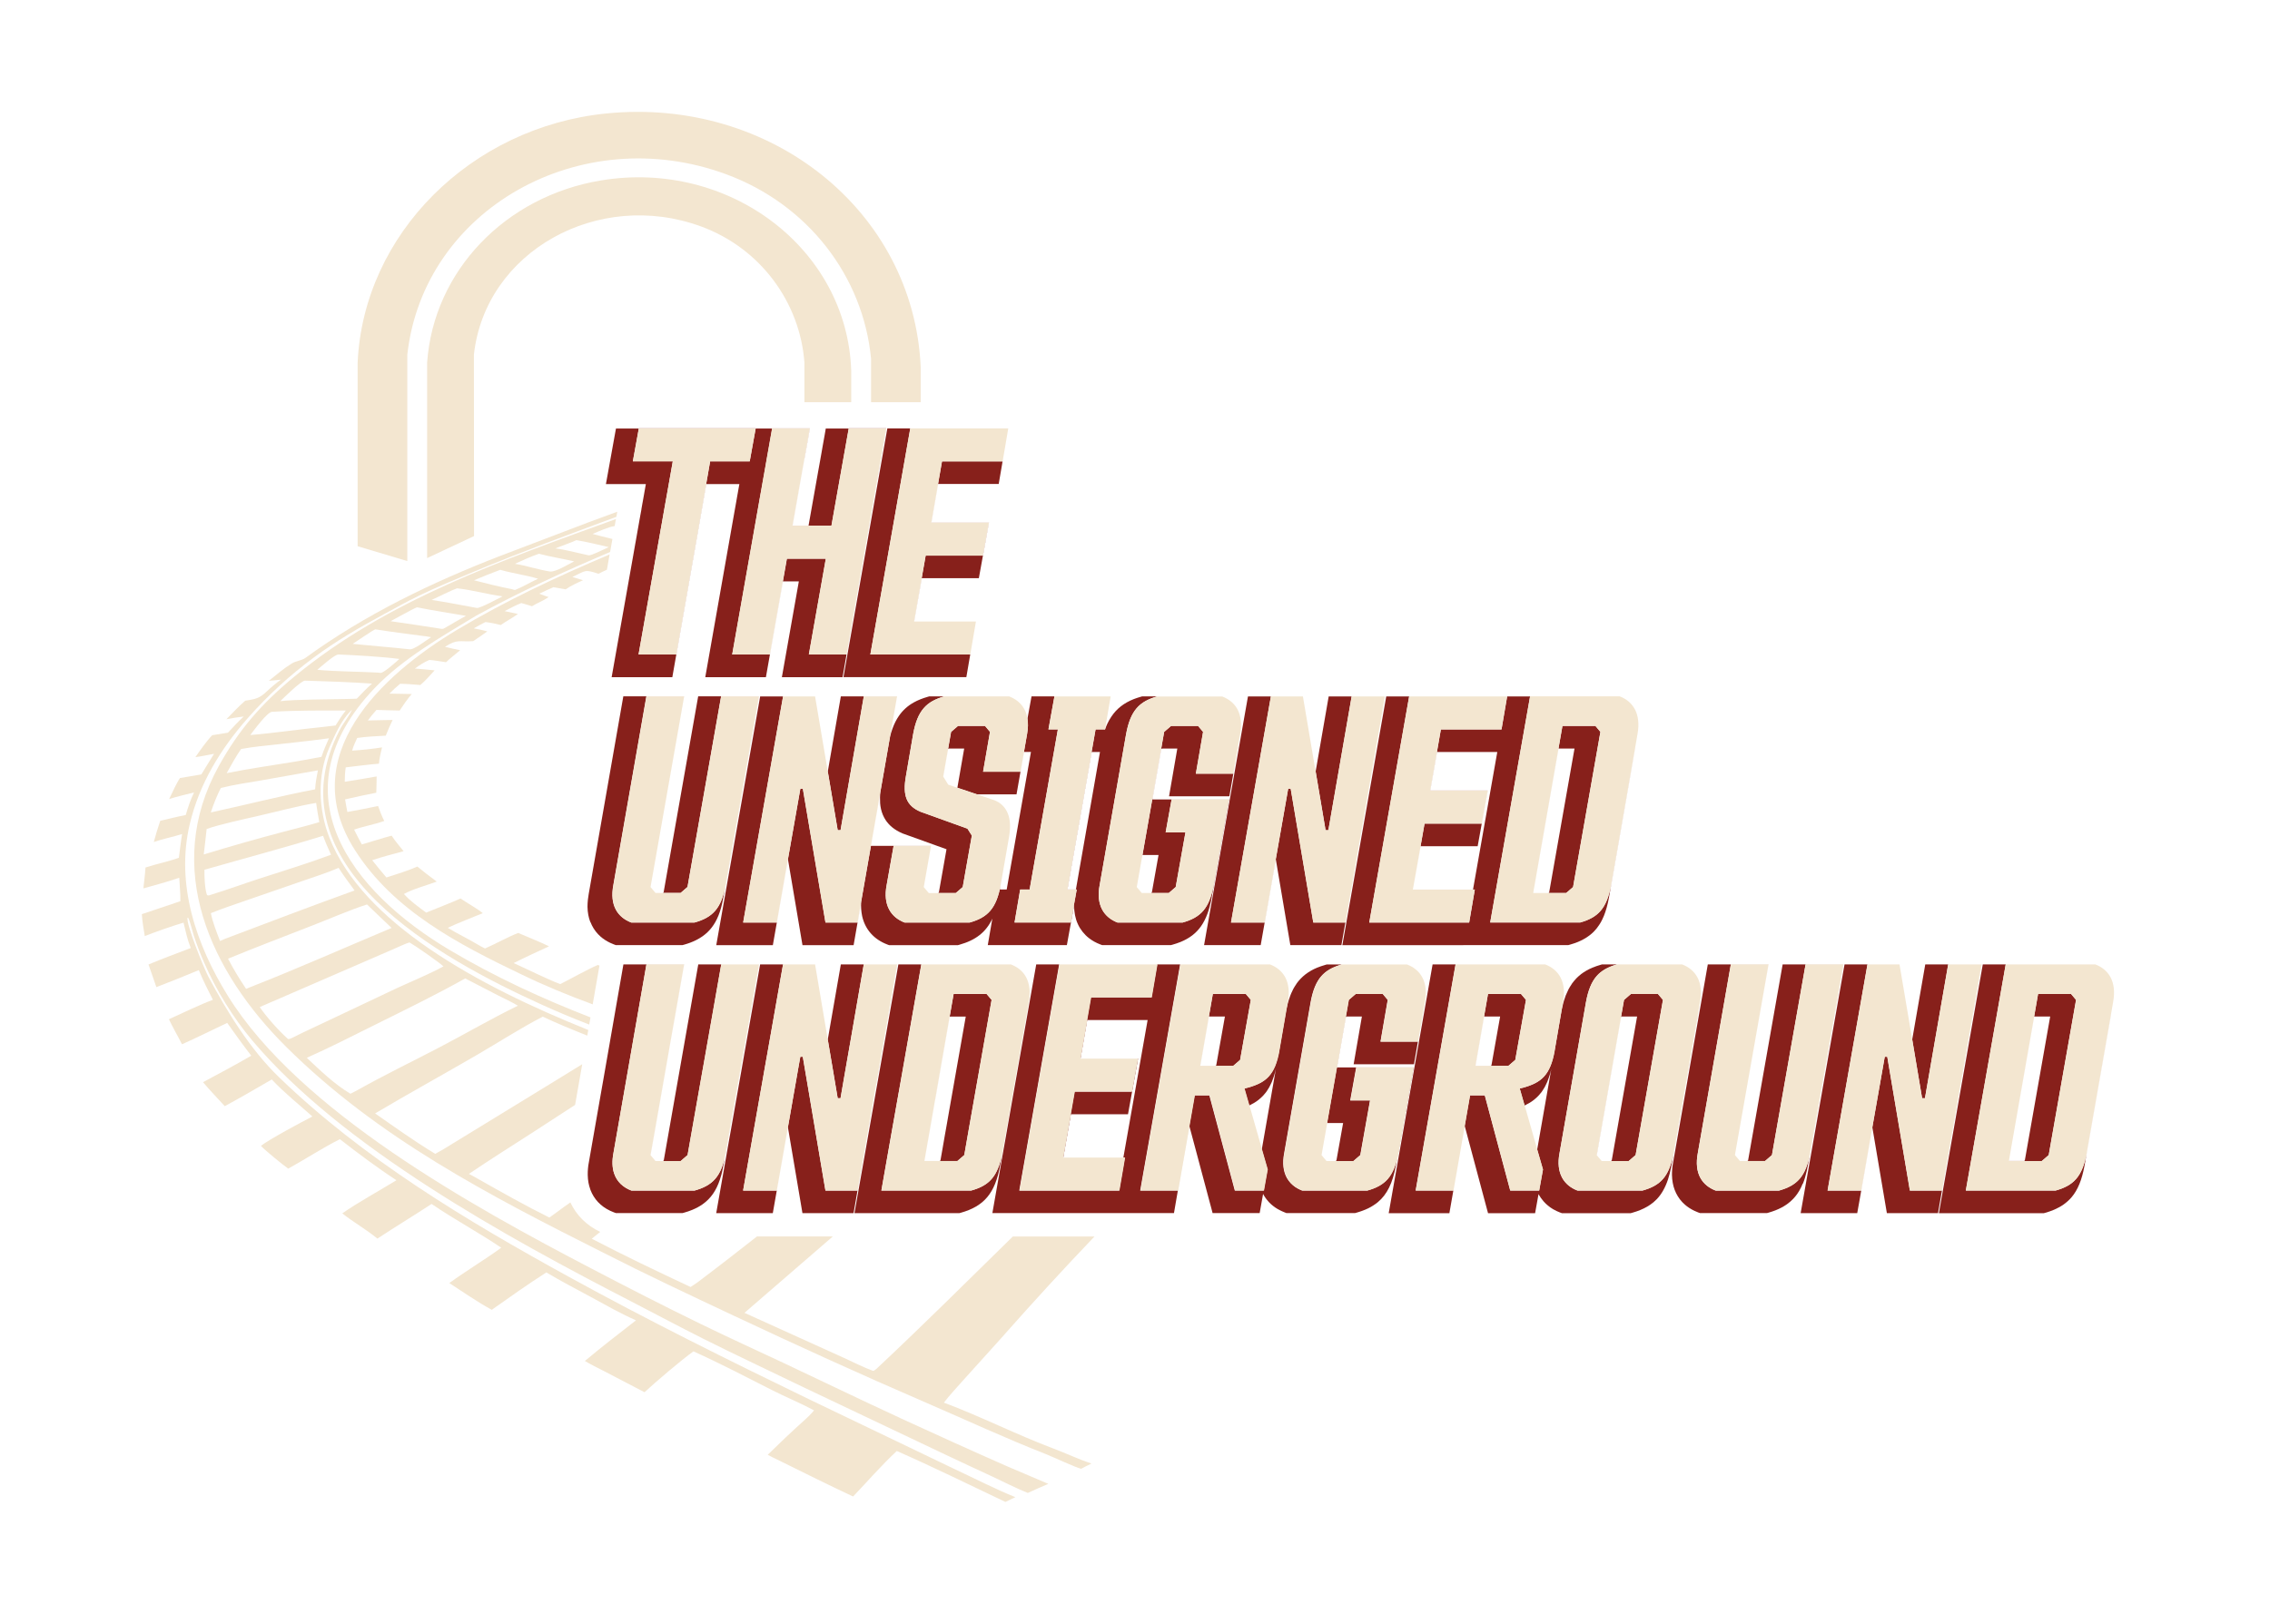 <?xml version="1.0" encoding="UTF-8"?>
<svg id="Layer_1" xmlns="http://www.w3.org/2000/svg" version="1.1" viewBox="0 0 503.14 360">
  <!-- Generator: Adobe Illustrator 29.7.1, SVG Export Plug-In . SVG Version: 2.1.1 Build 8)  -->
  <defs>
    <style>
      .st0 {
        fill: #f3e6d0;
      }

      .st1 {
        fill: #87201b;
      }
    </style>
  </defs>
  <g>
    <path class="st1" d="M142.43,111.38l-.19,1.08-.08.46v.08s-.23,1.23-.23,1.23l-.29,1.64-.31,1.74-.22,1.26-.2,1.13-.1.54-.49,2.79-4.75,26.8h13.45l5.9-33.61.32-1.83.1-.55.17-.98.17-.97.28-1.58.32-1.83.23-1.32.03-.14h7.34l-.15.83-.25,1.41-.04.21-.2,1.15-.1.58-.4,2.24-6.42,36.4h13.44l3.76-21.24h0s3.54,0,3.54,0h0s-3.76,21.24-3.76,21.24h13.45l6.32-36.11,3.33-19.03h-13.37l-.1.59-.14.81-.12.67-.2,1.11-.16.9-.24,1.38-.2,1.12-.05.29-.19,1.06-.08.45-.27,1.5-2.08,11.71h-3.54s1.56-8.78,1.56-8.78l.44-2.5.08-.45.35-1.97.23-1.28.04-.21.17-.98.21-1.16.15-.85.17-.93.12-.69.12-.7.12-.67.07-.42h-42.96l-.07.37-.17.93-1.99,11.02h8.85l-.72,4.08ZM171.12,95.01v-.03h8.36l-.07.42-.12.67-.12.7-.12.69-.17.93-.15.85-.21,1.16-.17.98-.02.14-.24,1.35-.35,1.98-.08.45-.44,2.49-1.56,8.77h8.63l2.58-14.53.4-2.23.08-.45.26-1.45.24-1.35.15-.84.13-.74h8.29l-3.33,19-5.45,31.13h-8.35l3.76-21.24h-8.63l-3.76,21.24h-8.36l6.13-34.72.21-1.18.1-.55.22-1.26.15-.84.21-1.18.29-1.63.39-2.24.11-.62.26-1.46.78-4.42ZM140.27,102.29l1.19-6.59.13-.73h25.9l-1.17,6.49-.15.82h-8.77l-.61,3.5-.22,1.24-.07.42-.23,1.32-.32,1.82-.28,1.58-.17.97-.17.98-.1.55-.32,1.82-5.02,28.6h-8.35l4.5-25.39.25-1.42.09-.52.22-1.22.36-2.05.3-1.7.09-.52.24-1.33.1-.56.19-1.06,1.25-7.05h-8.84Z"/>
    <polygon class="st1" points="205.17 123.18 202.59 137.8 216.3 137.8 216.3 137.8 216.3 137.8 202.6 137.8 202.6 137.8 204.3 128.19 216.96 128.19 219.19 115.86 219.19 115.86 206.43 115.86 206.43 115.86 207.92 107.3 221.36 107.3 222.22 102.29 208.79 102.29 206.42 115.87 219.17 115.87 217.84 123.18 205.17 123.18"/>
    <polygon class="st1" points="186.95 150.12 214.19 150.12 215.05 145.11 192.91 145.11 196.85 122.83 201.76 94.98 204.08 94.98 223.48 94.98 223.48 94.98 223.48 94.98 204.08 94.98 196.68 94.98 193.07 115.42 186.95 150.12"/>
    <path class="st1" d="M130.87,204.41c.19.5.43.98.71,1.43.14.22.29.44.45.65.32.42.69.81,1.09,1.16.61.53,1.31.99,2.11,1.37.26.13.54.24.82.35l.43.16h14.8l.33-.09c.97-.27,1.84-.6,2.63-.99.53-.26,1.01-.55,1.47-.87,1.58-1.11,2.73-2.61,3.53-4.59.23-.57.43-1.17.61-1.82s.32-1.34.45-2.07l7.9-44.72h-13.45l-7.66,43.46-.15.13h-1.66,0s5.57,0,5.57,0l1.53-1.32,7.45-42.26h8.36l-7.38,41.78c-.9,5.29-2.92,7.24-6.89,8.36h-14c-2.92-1.11-4.87-3.69-3.97-8.36l7.31-41.78h8.35l-7.45,42.26h0s0,0,0,0l7.45-42.27h-13.45l-7.67,43.81c-.08.43-.14.84-.18,1.25-.06.55-.09,1.09-.09,1.6,0,0,0,.01,0,.02.01.61.07,1.19.17,1.74s.25,1.09.44,1.59Z"/>
    <path class="st1" d="M219.44,162.26l-1.11-1.32h-5.99l-1.53,1.32-1.74,9.89h0s0,.01,0,.01l1.07-6.08.15-.13h3.42l-1.51,8.69,4.36,1.47h8.75l1.65-9.4h1.55l-5.38,30.5h-1.5l1.55-8.9s0-.07.02-.11c0,0,0,0,0,0l-1.39,7.97c-.97,5.29-2.92,7.24-6.89,8.36h-14.41c-2.92-1.11-4.87-3.76-3.97-8.36l1.53-8.63h8.29l-1.6,9.12h0s0,0,0,0l1.6-9.13h-13.32l2.09-11.96s0,0,0,0c-.02.18-.04.37-.05.56-.02.22-.03.45-.03.68-.01.42,0,.85.03,1.27.02.21.04.43.07.64.06.43.16.85.29,1.27.13.42.3.83.51,1.23.09.17.19.35.3.52.76,1.19,1.95,2.24,3.77,3.02l.07.03,9.7,3.49-1.69,9.57-.15.13h-2.08,0s5.99,0,5.99,0l1.53-1.32,2.02-11.42-.97-1.53-10.44-3.76c-3.06-1.32-3.97-3.55-3.2-7.87l1.6-9.33c.97-5.29,2.99-7.24,6.89-8.36h11.9,0s-15.23,0-15.23,0l-.34.1c-.57.16-1.11.35-1.62.55s-.99.43-1.44.68c-1.35.75-2.43,1.72-3.29,2.95-.57.82-1.05,1.76-1.44,2.83-.2.54-.37,1.11-.53,1.71h0s1.54-8.82,1.54-8.82h-12.47l-2.89,16.65,2.2,13.02h.63l5.15-29.66h7.38l-8.77,50.13h-7.1l-5.01-29.66h-.56l-5.22,29.66h-7.45l8.84-50.13h6.24,0s0,0,0,0h-11.32l-9.73,55.15h12.54l3.35-19.04,3.22,19.04h11.33l1.68-9.61c-.04.56-.04,1.1,0,1.62s.11,1.03.21,1.52c.64,2.93,2.56,5.16,5.56,6.31l.43.16h15.22l.33-.09c.45-.13.88-.27,1.3-.42,1.65-.6,2.97-1.41,4.04-2.48.53-.54,1-1.14,1.41-1.82.2-.34.4-.7.57-1.08l-1.01,5.88h17.53l1.6-8.83h0c0,1.53.27,2.93.83,4.15.14.31.29.6.47.89.35.57.76,1.09,1.24,1.57.24.24.49.46.76.67.72.56,1.55,1.03,2.5,1.39l.43.16h15.22l.33-.09c.64-.18,1.24-.38,1.81-.61,3.93-1.6,5.91-4.47,6.88-9.72l3.86-21.88h-16.98s.29-1.67.29-1.67l1.67-9.48.07-.06.08-.07h3.42l-1.83,10.58h13.37l1.89-10.83s.01-.1.02-.15v.08s-1.04,5.88-1.04,5.88h-8.29l1.6-9.26-1.11-1.32h-5.99l-1.53,1.32-6.06,34.4h0s1.25-7.1,1.25-7.1h3.56l-1.48,8.29-.15.13h-2.08,0s5.99,0,5.99,0l1.53-1.32,2.16-12.12h-4.39l1.32-7.31h12.67l-3.34,18.94c-.97,5.29-2.92,7.24-6.89,8.36h-14.41c-2.92-1.11-4.87-3.76-3.97-8.36l5.85-33.42c.97-5.29,2.99-7.24,6.89-8.36h11.9,0s-15.23,0-15.23,0l-.34.1c-.52.15-1.01.31-1.48.49-2.19.86-3.81,2.11-5,3.9-.33.49-.63,1-.9,1.58-.2.44-.39.91-.56,1.41l.03-.17h-2.08l-6.27,35.51h2.09l-1.32,7.31h-12.46l1.25-7.31h2.09l6.27-35.51h-2.09l1.32-7.31h12.46s-17.53,0-17.53,0l-.59,3.25-.31,1.69s0,0,0,0c.16.99.14,2.12-.09,3.41l-1.46,8.36h-8.29l1.53-8.84ZM238.48,197.22h-1.9l5.38-30.5h1.85l-5.34,30.5Z"/>
    <polygon class="st1" points="279.43 209.54 282.78 190.5 286 209.54 297.32 209.54 306.97 154.4 306.97 154.4 294.5 154.4 291.61 171.04 293.81 184.06 294.43 184.06 299.59 154.4 306.97 154.4 298.19 204.53 291.09 204.53 286.08 174.87 285.52 174.87 280.3 204.53 272.85 204.53 281.69 154.4 287.94 154.4 287.94 154.4 287.94 154.4 276.61 154.4 266.88 209.54 279.43 209.54"/>
    <path class="st1" d="M339.83,197.98h7.31l1.53-1.32,6.06-34.4-1.11-1.32h-7.31l-6.48,37.04ZM343.38,197.85l-.15.13h-3.4l2.31-13.22,3.29-18.81h3.56l-5.62,31.9Z"/>
    <path class="st1" d="M324.33,209.54h23.25l.33-.09c.64-.18,1.24-.38,1.81-.61.43-.18.83-.37,1.22-.58.51-.27.98-.58,1.42-.92.31-.24.6-.49.87-.76.45-.45.86-.96,1.22-1.52.25-.37.48-.76.68-1.19.13-.26.25-.54.37-.82.46-1.14.82-2.44,1.1-3.94l4.82-27.56,1.02-5.85c.01-.07.02-.13.03-.19l-.02.11-5.35,30.55c-.97,5.29-2.92,7.24-6.89,8.36h-19.91l8.84-50.13h17.33,0s-22.41,0-22.41,0l-.1.59-1.15,6.72h-13.44l-2.37,13.58h12.74l-1.32,7.31h-12.67l-2.58,14.62h13.72l-1.25,7.31h-22.14l8.84-50.13h21.72s-26.8,0-26.8,0l-9.73,55.15h26.81ZM326.5,197.22h-13.33l1.69-9.61h12.66l2.23-12.33h-12.76l1.49-8.56h13.39l-5.38,30.5Z"/>
    <path class="st1" d="M159.85,260.61c.18-.65.32-1.34.45-2.07l1.13-6.37,1.87-10.58.04-.21.25-1.4.21-1.19.36-2.04.56-3.15.24-1.34,3.26-18.44h-13.45l-1.41,8.01-1.37,7.77-.56,3.19-.32,1.82-.22,1.25-.23,1.31-2.6,14.77-.94,5.34-.15.13h-1.66,0s5.57,0,5.57,0l1.53-1.32,1.44-8.16,1.62-9.18.23-1.31.22-1.22.34-1.91.56-3.19.23-1.29.32-1.82.92-5.21,1.58-8.98h8.36l-3.26,18.44-.24,1.34-.56,3.15-.36,2.04-.21,1.19-.25,1.4-.04.22-1.87,10.58-.6,3.42c-.9,5.29-2.92,7.24-6.89,8.36h-14c-1.8-.69-3.22-1.93-3.85-3.86-.39-1.21-.47-2.7-.12-4.49l3.15-18.02.96-5.51.22-1.27.29-1.66.54-3.07.21-1.22,1.93-11.03h8.35l-1.83,10.4-.78,4.42-.56,3.17-.31,1.78-.22,1.26-.24,1.37-3.2,18.16-.3,1.71h0s0,0,0,0l.3-1.73,3.2-18.15.24-1.37.22-1.26.31-1.78.56-3.17.78-4.43,1.83-10.4h-13.45l-.33,1.9-.57,3.27-.74,4.23-.21,1.22-.52,2.99-.28,1.6-.22,1.26-.21,1.23-.17.96-1.25,7.17-.27,1.52-.43,2.45-2.45,14.01c-.1.5-.17.99-.21,1.47-.04.48-.06.95-.05,1.4.01.61.07,1.19.17,1.74.09.49.22.95.38,1.4.02.06.04.13.06.19.19.5.43.98.71,1.43.14.22.29.44.45.65.32.42.69.81,1.09,1.16.2.18.42.35.64.51.45.32.94.61,1.47.86.26.13.54.24.82.35l.17.06.27.1h14.8l.33-.09c.65-.18,1.25-.39,1.81-.62.85-.35,1.61-.76,2.28-1.23.9-.64,1.67-1.4,2.3-2.3.16-.23.31-.46.45-.71.29-.49.54-1.01.77-1.58.23-.57.43-1.17.61-1.82Z"/>
    <polygon class="st1" points="192.51 249.97 192.73 248.74 192.96 247.42 193.34 245.23 193.95 241.74 194.2 240.35 198.84 213.81 186.37 213.81 183.6 229.74 183.47 230.46 184.73 237.88 184.76 238.07 184.98 239.38 185.62 243.17 185.67 243.48 186.3 243.48 186.32 243.36 186.92 239.9 187.14 238.62 187.76 235.06 188.54 230.61 191.45 213.81 198.83 213.81 194.19 240.35 193.95 241.74 193.34 245.22 192.95 247.42 192.72 248.73 192.51 249.97 191.55 255.41 190.06 263.95 182.96 263.95 182.69 262.37 180 246.44 179.75 244.97 179.52 243.59 179.12 241.24 178.5 237.6 177.94 234.29 177.39 234.29 176.88 237.14 176.31 240.4 175.93 242.54 175.72 243.74 175.48 245.13 172.17 263.95 164.71 263.95 167.59 247.63 168.66 241.56 168.87 240.39 169.24 238.28 169.8 235.1 170.05 233.72 173.56 213.81 179.8 213.81 179.8 213.81 179.8 213.81 168.48 213.81 165.21 232.33 164.97 233.67 164.42 236.83 164.06 238.87 163.85 240.05 162.07 250.14 161.75 251.92 161.22 254.93 158.75 268.96 171.29 268.96 174.64 249.92 177.45 266.52 177.86 268.96 177.86 268.96 189.19 268.96 191.56 255.41 192.51 249.97"/>
    <path class="st1" d="M207.46,242.72l-.4,2.32-.63,3.61-.4,2.3-.22,1.26-.78,4.44-.13.76h7.31l1.53-1.32.05-.3.24-1.38.23-1.32.41-2.35.65-3.7,1.6-9.06,2.87-16.29-1.11-1.32h-7.31l-3.91,22.36ZM211.55,239.63l-1.1,6.24-.64,3.66-.41,2.3-.22,1.27-.25,1.45-.48,2.73-.15.13h-3.4l.13-.76.78-4.44.22-1.26.4-2.3.63-3.61.41-2.32,3.03-17.34h3.56l-2.51,14.25Z"/>
    <path class="st1" d="M221.76,257.89l.24-1.38.25-1.42.42-2.41.66-3.77.25-1.43.87-4.95.6-3.43,2.45-13.98s0,0,0,0c.01-.06.02-.13.03-.19h0s0,0,0,0v.05s-2.48,14.12-2.48,14.12l-.6,3.44-.87,4.95-.25,1.43-.66,3.77-.42,2.41-.09.49c-.06.32-.12.62-.19.92-.11.48-.23.92-.36,1.35-1.1,3.62-3.01,5.16-6.35,6.09h-19.91l2.44-13.86.23-1.28.4-2.25.62-3.51.25-1.39,4.91-27.84h17.33,0s0,0,0,0h-22.41l-4.69,26.59-.25,1.4-.61,3.48-.39,2.2-.23,1.31-.22,1.23-.91,5.18-2.43,13.75h0s1.19,0,1.19,0h22.05l.33-.09c1.29-.36,2.4-.81,3.37-1.38.48-.28.93-.6,1.35-.94.41-.35.79-.72,1.14-1.14,1.39-1.65,2.27-3.88,2.83-6.88l.11-.64Z"/>
    <path class="st1" d="M311.57,246.53l1.74-9.88h-16.98l1.96-11.15.15-.13h3.42l-1.83,10.58h13.37l1.89-10.83s.01-.1.02-.14c0,0,0,0,0,0l-1.04,5.96h-8.29l1.6-9.26-1.11-1.32h-5.99l-1.53,1.32-6.06,34.4h0s1.25-7.1,1.25-7.1h3.56l-1.48,8.29-.08.07-.08.07h-2.08,0s5.99,0,5.99,0l1.53-1.32,2.16-12.12h-4.39l1.32-7.31h12.67l-3.34,18.94c-.97,5.29-2.92,7.24-6.89,8.36h-14.41c-.54-.2-1.04-.46-1.5-.77-.77-.52-1.41-1.19-1.88-2.02-.77-1.39-1.06-3.22-.6-5.56l5.85-33.42c.97-5.29,2.99-7.24,6.89-8.36h11.9,0s0,0,0,0h-15.23l-.34.1c-.32.09-.62.19-.92.29-.15.05-.29.11-.43.16-.14.05-.29.11-.43.16-.48.2-.94.42-1.37.67-.01,0-.03.02-.04.03-.41.24-.8.49-1.16.77-.02.02-.04.04-.06.05-.35.28-.68.57-.99.89-.03.04-.06.08-.1.11-.29.31-.56.63-.81.98-.04.06-.08.13-.12.2-.23.34-.45.68-.65,1.06-.05.09-.08.19-.13.28-.18.37-.36.74-.51,1.15-.04.11-.07.24-.12.36-.14.41-.29.82-.41,1.26-.04.14-.07.3-.1.44-.11.43-.22.86-.3,1.33,0,0,0,0,0,0l-1.54,8.92c-.98,5.29-2.92,6.96-6.89,8.08l-.84.21,1.08,3.77s0,0,0,0c.38-.18.73-.37,1.07-.57.04-.02.08-.05.12-.07.31-.19.6-.39.88-.61.06-.05.12-.1.18-.15.25-.21.49-.42.71-.65.07-.08.14-.15.22-.23.2-.22.4-.45.58-.69.08-.11.16-.23.23-.34.16-.23.31-.47.45-.72.09-.16.17-.33.25-.5.12-.23.23-.46.34-.71.1-.24.19-.5.28-.76.07-.21.15-.4.22-.62.15-.49.29-1,.41-1.55,0,0,0,0,0,0,0,0,0,0,0,0l-.69,3.94-2.45,14h0s0,0,0,0l1.27,4.41-.17.93-.28,1.55-.39,2.19h-6.41l-1.03-3.87-.47-1.76-2.4-8.97-.15-.56-1.59-5.94h-3.27l-.89,5.08-1.72,9.81-.7,3.99-.39,2.22h-8.36l.25-1.4.47-2.67.7-3.94,1.63-9.22,5.8-32.9h17.33,0s-22.41,0-22.41,0l-.07.39-1.19,6.92h-13.44l-2.37,13.58h12.74l-1.32,7.31h-12.67l-1.5,8.53-.24,1.39-.68,3.86-.15.84h13.72l-.38,2.2-.46,2.66-.25,1.44-.17,1.01h-22.14l.84-4.77.24-1.35.26-1.46.43-2.46.67-3.8.24-1.37,6.16-34.93h21.72s-26.8,0-26.8,0l-4.47,25.33-.55,3.1-.93,5.29-.25,1.43-.66,3.77-.43,2.41-.25,1.42-.24,1.38-1.94,11.01h0s9.76,0,9.76,0h30.49l.28-1.63.24-1.4.27-1.54.47-2.66.7-3.99,1.43-8.17,1.61,6.02.37,1.39.43,1.62,1.19,4.45.8,3.01.46,1.71.31,1.18h10.43l.04-.2.49-2.73.23-1.31c.31.59.69,1.13,1.13,1.62.07.08.14.17.22.25.54.56,1.16,1.05,1.87,1.47.15.09.31.17.47.25.34.17.68.34,1.05.48l.25.1.18.07h15.22l.33-.09c.22-.06.43-.13.65-.2.21-.07.41-.14.61-.21.48-.17.93-.36,1.36-.57.42-.21.81-.43,1.18-.68.32-.21.63-.43.92-.67,2.07-1.73,3.28-4.26,3.97-8.01l2.12-12ZM249,256.64h-13.33l.15-.84.68-3.86.24-1.39.37-2.08.25-1.44h12.66l.34-1.89,1.89-10.44h-12.76l1.49-8.56h13.39l-4.19,23.76-.87,4.93-.32,1.81Z"/>
    <path class="st1" d="M266.03,236.31h7.31l1.53-1.32,2.37-13.3-1.11-1.32h-7.31l-2.79,15.95ZM269.58,236.17l-.15.13h-3.4l1.91-10.93h3.56l-1.92,10.8Z"/>
    <path class="st1" d="M376.32,224.93l-.02.11-5.35,30.55c-.97,5.29-2.92,7.24-6.89,8.36h-14.41c-2.92-1.11-4.87-3.76-3.97-8.36l5.85-33.42c.97-5.29,2.99-7.24,6.89-8.36h11.9,0s-15.23,0-15.23,0l-.34.1c-.32.09-.62.19-.92.29-.13.05-.26.1-.38.15-.16.06-.32.12-.48.18-.48.2-.94.42-1.37.67-.01,0-.03.02-.04.03-.41.24-.8.49-1.16.77-.02.02-.04.04-.06.06-.35.27-.68.57-.99.89-.03.04-.06.08-.1.12-.29.31-.56.63-.81.98-.05.07-.09.16-.14.23-.22.33-.44.66-.63,1.03-.05.09-.09.2-.14.3-.18.36-.35.73-.51,1.13-.04.12-.08.25-.12.37-.14.4-.28.8-.4,1.24-.04.14-.06.3-.1.44-.11.43-.22.86-.3,1.33,0,0,0,0,0,0l-1.54,8.92c-.97,5.29-2.92,6.96-6.89,8.08l-.84.21,1.08,3.77h0c.38-.18.73-.37,1.07-.57.04-.02.08-.05.12-.07.31-.19.6-.39.88-.61.06-.05.12-.1.18-.15.25-.21.49-.42.71-.65.07-.08.15-.15.22-.23.2-.22.4-.45.58-.69.08-.11.16-.23.23-.34.16-.23.31-.47.45-.72.09-.16.17-.33.25-.49.12-.23.23-.46.34-.71.1-.24.19-.5.28-.75.07-.21.15-.4.22-.62.15-.49.29-.99.41-1.54,0,0,0-.01,0-.02,0,0,0,0,0,0l-3.14,17.94,1.27,4.41-.84,4.66h-6.41l-5.64-21.1h-3.27l-3.69,21.1h-8.36l8.84-50.13h17.33,0s-22.41,0-22.41,0h0l-8.27,46.88-1.46,8.27h0s13.45,0,13.45,0l3.39-19.38,5.18,19.38h10.43l.76-4.23c.07.13.15.26.23.39.09.15.19.3.29.45.17.25.36.49.56.72.6.69,1.31,1.29,2.14,1.78.24.14.48.27.74.39s.52.23.79.34l.22.08.22.08h15.22l.33-.09c1.29-.36,2.4-.81,3.37-1.38.48-.28.93-.6,1.35-.94.26-.22.5-.44.74-.69.55-.57,1.02-1.22,1.43-1.95.82-1.44,1.4-3.2,1.8-5.37l5.85-33.4c.01-.07.02-.13.03-.19Z"/>
    <polygon class="st1" points="357.09 257.4 355.01 257.4 355.01 257.4 361 257.4 362.53 256.08 368.59 221.68 367.48 220.36 361.49 220.36 359.96 221.68 353.9 256.08 353.91 256.09 359.29 225.5 359.44 225.37 362.86 225.37 357.24 257.27 357.09 257.4"/>
    <path class="st1" d="M327.02,236.31h7.31l1.53-1.32,2.37-13.3-1.11-1.32h-7.31l-2.79,15.95ZM332.5,225.37l-1.63,9.17-.29,1.63-.15.13h-3.4l1.91-10.93h3.56Z"/>
    <path class="st1" d="M399.61,262.43c.34-.85.62-1.79.85-2.82.07-.35.14-.7.21-1.07l7.9-44.72h-13.45l-7.66,43.46-.15.13h-1.66,0s5.57,0,5.57,0l1.53-1.32,7.45-42.26h8.36l-7.38,41.78c-.9,5.29-2.92,7.24-6.89,8.36h-14c-2.92-1.11-4.87-3.69-3.97-8.36l7.31-41.78h8.35l-7.45,42.26h0s7.45-42.27,7.45-42.27h-13.45l-7.67,43.81c-.2,1.01-.28,1.97-.27,2.87.01.61.07,1.19.17,1.74.1.56.25,1.09.44,1.59s.43.98.71,1.43c.14.22.29.44.45.65.32.42.69.81,1.09,1.16.61.53,1.31.99,2.11,1.37.26.13.54.24.82.35l.22.08.22.08h14.8l.33-.09c1.09-.31,2.06-.68,2.92-1.14,1.44-.76,2.58-1.75,3.48-3.02.32-.45.6-.94.86-1.47.13-.26.25-.54.36-.82Z"/>
    <polygon class="st1" points="426.73 213.81 423.84 230.46 426.03 243.48 426.66 243.48 431.81 213.81 439.19 213.81 430.42 263.95 423.32 263.95 418.31 234.29 417.75 234.29 412.53 263.95 405.08 263.95 413.92 213.81 420.16 213.81 420.16 213.81 408.84 213.81 408.84 213.81 400.57 260.69 399.11 268.96 399.11 268.96 411.65 268.96 412.16 266.11 415 249.92 415 249.92 418.22 268.96 429.55 268.96 439.2 213.81 426.73 213.81"/>
    <path class="st1" d="M467.87,225.04l-5.35,30.55c-.97,5.29-2.92,7.24-6.89,8.36h-19.91l8.84-50.13h17.33,0s-22.41,0-22.41,0l-9.73,55.15h0s23.25,0,23.25,0l.33-.09c.32-.09.63-.19.93-.29.74-.25,1.41-.54,2.03-.88.39-.21.76-.42,1.1-.67.33-.23.64-.49.93-.75.3-.27.59-.56.86-.88,1.39-1.65,2.27-3.88,2.83-6.88l5.85-33.4c.01-.06.02-.13.03-.19l-.02.11Z"/>
    <path class="st1" d="M445.25,257.4h7.31l1.53-1.32,6.06-34.4-1.11-1.32h-7.31l-6.48,37.04ZM448.8,257.27l-.15.13h-3.4l5.6-32.03h3.57l-5.62,31.9Z"/>
  </g>
  <g>
    <path class="st0" d="M90.28,124.39v-45.76c3.59-32.31,38.48-51.91,70.72-39.98,18.12,6.7,30.32,22.63,32.07,40.87v9.65s11,0,11,0v-7.88c-1.6-34.54-33.21-59.77-69.64-56.14-30.04,3-53.88,26.75-55.16,55.25v40.7s11.01,3.29,11.01,3.29Z"/>
    <path class="st0" d="M155.35,50.19c13.28,4.86,21.98,16.93,22.95,30.21v8.77h10.37v-6.99c-.9-27.08-27.1-46.88-55.46-42.18-21.24,3.52-37.11,20.11-38.54,40.4v43.33s10.4-4.88,10.4-4.88l-.03-40.23c2.53-22.89,27.53-36.76,50.3-28.43Z"/>
    <path class="st0" d="M132.71,127.18c.58-.31,1.19-.59,1.81-.87l.6-3.39c-11.56,4.9-22.93,10.2-33.84,16.73-16.8,10.06-35.91,27.93-22.61,48.82,8.56,13.44,23,20.9,36.9,27.56,5.17,2.51,10.45,4.67,15.8,6.64l1.5-8.6c-.12-.04-.26-.09-.38-.13-2.4,1.04-5.87,3.01-8.32,4.24-3.3-1.27-7.02-3.19-10.32-4.66,2.46-1.25,5.33-2.55,7.84-3.72-1.97-.96-4.77-2.08-6.83-2.96-2.22.84-5.03,2.43-7.36,3.44-.59-.27-1.14-.59-1.7-.92-2.15-1.28-4.42-2.36-6.56-3.66,2.11-1.01,5.49-2.3,7.76-3.25-1.08-.92-3.56-2.31-4.92-3.25-2.39,1.08-5.15,2.09-7.62,3.13-1.69-1.26-3.54-2.55-4.93-4.13,2.03-1.13,4.99-1.89,7.27-2.75-1.54-1.13-2.82-2.12-4.3-3.33-1.91.87-4.84,1.77-6.85,2.42-1.1-1.25-2.11-2.53-3.15-3.83,2.09-.72,4.78-1.4,6.95-2-.98-1.26-1.73-2.04-2.64-3.44-2.1.54-4.48,1.34-6.61,1.95-.62-1.1-1.15-2.17-1.71-3.29,2.05-.72,4.49-1.14,6.68-1.92-.59-1.13-.94-2.14-1.37-3.32-2.29.48-4.5.93-6.81,1.33-.19-.89-.34-1.89-.5-2.79,2.32-.54,4.57-1.03,6.91-1.48.06-1.15.06-2.45.08-3.61-2.37.43-4.68.81-7.07,1.18.03-1.19.04-2.03.22-3.19,2.46-.28,4.91-.62,7.37-.82.05-1.09.42-2.51.67-3.61-2.42.38-4.19.56-6.62.72.27-1.03.68-1.84,1.12-2.81,2.04-.31,4.26-.39,6.33-.51.51-1.29.93-2.24,1.52-3.48-1.8,0-3.67.1-5.49.11.66-.89,1.17-1.51,1.91-2.34,1.71.07,3.43.1,5.14.14.76-1.16,1.78-2.64,2.68-3.66l-4.94-.09c.84-.85,1.44-1.41,2.36-2.18,1.32,0,3.13.17,4.48.27.95-.77,2.36-2.33,3.17-3.25-1.34-.17-2.98-.26-4.37-.4,1.1-.78,1.96-1.39,3.21-1.91,1.08.08,2.6.35,3.69.51.82-.82,2.18-1.84,3.13-2.66-1.14-.23-2.23-.48-3.36-.75,2.74-1.8,3.19-1.06,6.24-1.26,1.06-.71,2.12-1.41,3.14-2.17-.92-.26-2.05-.47-3-.67.9-.52,1.67-.94,2.59-1.4,1.32.17,2.09.34,3.39.66,1.22-.87,2.53-1.52,3.81-2.45l-2.96-.63c1.25-.65,2.38-1.27,3.7-1.79.79.2,1.59.46,2.37.71,1.22-.76,2.42-1.16,3.69-2.03-.73-.22-1.38-.48-2.08-.76,1.02-.49,2.09-.96,3.12-1.43l2.73.47c1.26-.85,2.48-1.4,3.85-2.02l-2.36-.72c3.12-1.46,2.65-1.73,5.83-.7Z"/>
    <path class="st0" d="M199.42,314.33c-8.61-3.96-17.13-8.11-25.71-12.14-6.16-2.89-12.37-5.72-18.48-8.7-8.13-3.95-16.18-8.09-24.18-12.27-26.23-13.7-64.67-34.87-80.53-60.41-7.02-11.3-11.62-24.71-8.47-38.06,2.12-9,6.84-16.71,12.91-23.59,4.42-5.01,9.24-9.42,14.61-13.4,4.86-3.6,10.15-6.7,15.47-9.56,2.57-1.38,5.12-2.83,7.75-4.1,4.05-1.97,8.21-3.67,12.35-5.4,10.38-4.34,20.94-8.19,31.48-12.12l.2-1.13c-2.1.77-4.19,1.53-6.25,2.3l-19.55,7.44c-15.27,5.91-30.11,13.04-43.37,22.7-.67.49-2.13.69-2.9,1.16-1.83,1.11-3.49,2.54-5.16,3.89.87-.06,1.81-.17,2.69-.26-1.04.72-2.23,1.73-3.15,2.61-1.7,1.62-2.61,1.71-4.78,2.06-1.37,1.18-2.9,2.8-4.16,4.1,1.35-.27,2.48-.43,3.84-.6-1.27,1.14-2.34,2.37-3.51,3.59-1.15.2-2.33.38-3.48.56-1.14,1.15-2.8,3.5-3.73,4.86,1.32-.17,2.82-.49,4.14-.74-.94,1.46-1.88,3.07-2.82,4.57l-4.73.8c-.72,1.02-1.84,3.48-2.41,4.67,1.45-.51,3.99-1.08,5.52-1.47-.85,1.76-1.28,3.15-1.84,5-1.81.34-3.82.87-5.65,1.28-.57,1.7-.97,2.99-1.43,4.71,1.96-.69,4.2-1.12,6.27-1.77-.28,1.61-.49,3.62-.71,5.26-2.33.85-5,1.37-7.4,2.16-.07,1.33-.33,3.26-.47,4.63,2.47-.67,5.56-1.54,7.95-2.36.08,1.73.28,3.47.25,5.2l-8.54,2.87c.09,1.6.39,3.28.65,4.86,2.44-.96,6.11-2.24,8.59-2.98.56,2.19.74,3.43,1.6,5.63-3.06,1.18-6.36,2.38-9.36,3.65.57,1.69,1.14,3.34,1.74,5.02,3.19-1.22,6.26-2.47,9.41-3.77.98,2.37,1.96,4.29,3.12,6.58-2.83,1.04-6.94,3.04-9.75,4.31.83,1.77,1.99,3.75,2.9,5.55,3.25-1.44,6.75-3.21,10.02-4.74,1.77,2.49,3.46,4.85,5.33,7.27-3.51,2.06-7.1,3.94-10.69,5.87,1.46,1.74,3.27,3.63,4.82,5.32,3.6-1.94,6.89-3.89,10.42-5.92,2.68,2.88,6.04,5.56,9,8.21-2.42,1.24-9.55,5.06-11.41,6.51.93,1,4.94,4.28,6.06,5.05,3.68-2.04,7.82-4.72,11.45-6.53,3.82,2.99,8.45,6.45,12.53,9.1-3.65,2.25-8.62,4.97-12,7.35,2.41,1.93,5.28,3.53,7.79,5.59,3.96-2.62,8.01-5.06,12-7.68,4.98,3.4,10.52,6.37,15.44,9.7-3.61,2.64-7.7,5.07-11.51,7.84,3.02,1.97,6.27,4.21,9.41,5.93,4.08-2.88,7.9-5.61,12.1-8.29,3.21,1.92,6.65,3.7,9.95,5.49,3.27,1.78,6.51,3.64,9.92,5.13-3.86,3-7.58,5.87-11.33,9.01,1.03.66,3.14,1.67,4.3,2.28l8.92,4.65c2.49-2.31,8.12-7.11,10.84-9.06,5.91,2.66,11.59,5.63,17.36,8.56,3.06,1.55,6.36,2.9,9.37,4.52-.67.84-1.44,1.57-2.24,2.28-2.74,2.45-5.4,5-8.03,7.57.82.47,1.75.88,2.6,1.3,5.43,2.69,10.85,5.38,16.33,7.95,3.3-3.46,6.13-6.76,9.68-10.09,7.82,3.43,16.31,7.6,24.07,11.29.74-.37,1.47-.71,2.22-1.05-4.25-1.7-9.56-4.4-13.86-6.41l-31.86-15.29c-17.92-8.68-35.73-17.52-53.21-27.13-22.72-12.48-45.57-26.17-64.3-44.29-6.41-6.2-11.5-14.5-15.68-22.34-.85-1.6-5.02-11.81-4.57-13.03.23.1.24.24.32.47.42,1.11.68,2.32,1.04,3.46.65,2.04,1.45,4.07,2.3,6.03,2.66,6.12,6.38,12.16,10.67,17.27,19.89,23.65,56.55,43.72,84.07,57.9,5.28,2.72,10.52,5.54,15.83,8.2,7.38,3.69,14.87,7.21,22.3,10.8l31.27,14.85c3.56,1.69,7.11,3.33,10.68,4.99,2.55,1.19,5.14,2.54,7.75,3.58,1.49-.7,3.03-1.35,4.55-2.01-2.96-1.3-5.97-2.51-8.94-3.81-8.02-3.52-16.03-7.17-23.99-10.82Z"/>
    <path class="st0" d="M222.54,295.96c6.53-7.37,13.25-14.71,20.05-21.82h-18.1c-10.03,9.84-20.04,19.79-30.22,29.33-.21.15-.61.51-.78.45-2.05-.75-4.51-1.99-6.48-2.89l-22-9.97,19.58-16.93h-16.81c-4.37,3.43-8.75,6.84-13.18,10.17-.46.31-1.08.76-1.54,1.03-7.51-3.52-14.54-6.87-21.9-10.7.63-.52,1.26-1.02,1.88-1.51-3.06-1.45-5.3-3.72-6.62-6.54-1,.7-1.97,1.39-2.84,2.05l-1.81,1.31c-5.34-2.65-10.53-5.59-15.72-8.52-.7-.4-1.4-.79-2.12-1.16,4.82-3.26,9.58-6.25,14.45-9.39l9.09-5.91,1.58-9.02c-2.15,1.31-4.29,2.65-6.39,3.93l-24.62,15.07c-.52.29-1.05.59-1.58.87-4.99-3.05-8.62-5.68-13.32-8.96,7.45-4.42,15.17-8.66,22.68-13.03,4.49-2.61,9.92-6.09,14.49-8.42,2.71,1.29,6.37,2.82,9.86,4.2l.22-1.25c-24.8-9.94-50-23.84-57.37-42.62-2.44-6.21-2.76-13.8-.03-19.98,1.18-2.67,2.59-5.96,4.66-8.03l.38-.39c-.62,1.4-1.95,2.99-2.71,4.46-15.69,30.15,22.46,50.83,44.7,60.92,3.49,1.59,7.01,3.05,10.58,4.44l.28-1.59c-10.66-4.14-21.08-8.93-31.13-14.89-22.17-13.15-38.68-34.97-16.8-58.02,6.3-6.64,14.83-11.44,22.59-16.15,9.51-5.21,19.57-9.84,29.69-14.12l.51-2.88c-1.52-.36-3.18-.81-4.39-1.12,1.33-.56,3.46-1.55,4.89-1.75l.28-1.56c-25.08,9.14-50.57,17.84-71.27,34.93-7.27,6-12.26,11.7-16.77,19.86-12.51,22.65-1.78,45.63,14.98,62.26,20.31,20.16,44.97,32.89,70.28,45.62,9.61,4.89,19.06,9.33,28.8,13.91,14.16,6.66,28.32,13.11,42.69,19.32,8.84,3.82,17.6,7.89,26.58,11.41,1.66.66,6.45,2.91,7.81,3.26.77-.4,1.51-.8,2.3-1.16-2.87-.96-5.52-2.23-8.33-3.29-8.17-3.07-16.25-7.18-24.38-10.22,1.24-1.62,2.87-3.37,4.24-4.91l9.1-10.09ZM127.74,119.75c2.4.4,4.81.99,7.18,1.55-.79.35-3.98,1.97-4.48,1.81-2.07-.43-5.45-1.34-7.38-1.52,1.04-.43,3.94-1.45,4.68-1.83ZM119.45,122.77c2.55.68,5.23,1.08,7.81,1.69-1.31.65-4.08,2.39-5.35,2.25-2.71-.43-5.27-1.32-7.78-1.71,1.75-.81,3.5-1.6,5.32-2.23ZM110.88,126.33c2.76.8,5.76,1.17,8.38,1.98-1.71.78-3.36,1.8-5.09,2.48-.09.04-.61-.14-.7-.17-2.6-.49-5.83-1.3-8.41-1.97,1.96-.82,3.83-1.59,5.82-2.32ZM101.3,130.43c3.35.37,6.7,1.32,10.08,1.79-1.1.55-4.86,2.6-5.67,2.57-3.45-.62-6.55-1.26-10.04-1.78,1.49-.68,4.24-2.08,5.63-2.58ZM92.42,134.64c3.57.73,7.26,1.26,10.86,1.9-1.7.9-3.29,1.92-4.98,2.84-.16.09-.52.03-.7,0-3.74-.61-7.29-1.11-11.02-1.66,1.02-.54,5.08-2.82,5.83-3.07ZM83.19,139.53c3.43.54,6.87.98,10.31,1.43.69.09,1.38.15,2.06.3-1.03.63-3.93,2.97-4.9,2.68-4.26-.47-8.31-.76-12.48-1.19.74-.46,4.54-3.12,5.01-3.22ZM74.99,145.1c3.82.16,9.72.49,13.52.99-.57.55-3.2,2.9-4.08,3.1-.06.01-.51-.06-.61-.07-4.18-.23-9.45-.24-13.49-.62.75-.64,3.88-3.44,4.66-3.39ZM67.6,150.9c4.74.14,10.13.32,14.86.66-1.28,1.13-2.2,2.1-3.38,3.34-.78.02-1.65.07-2.42.07-3.69.1-11.15.07-14.54.48.82-.79,4.63-4.56,5.48-4.55ZM60.35,157.81c5.38-.34,10.9-.28,16.3-.28-.92,1.15-1.5,2.06-2.27,3.31-.94.1-1.85.21-2.79.33-5.32.52-10.84,1.36-16.12,1.79.73-.93,3.79-5.18,4.88-5.16ZM53.44,166.06c1.51-.26,2.77-.47,4.3-.63,4.89-.57,10.35-1.07,15.17-1.75-.61,1.4-1.18,2.66-1.65,4.11-2.02.4-4.03.75-6.06,1.1-4.97.82-10.04,1.52-14.96,2.52.98-1.73,2.07-3.76,3.2-5.35ZM48.95,174.7c2.69-.7,6.04-1.19,8.83-1.66l12.68-2.25c-.28,1.44-.53,2.73-.61,4.21-7.65,1.45-15.5,3.48-23.12,5.12.54-1.7,1.39-3.82,2.21-5.41ZM45.8,183.8c2.55-.96,8.81-2.31,11.55-2.94,3.86-.88,8.89-2.23,12.72-2.85.22,1.39.42,2.89.7,4.26-2.66.8-5.37,1.46-8.06,2.17-5.88,1.55-11.74,3.22-17.55,5,.22-1.88.45-3.77.64-5.65ZM45.88,198.44c-.5-1.43-.59-4.1-.57-5.61,8.59-2.47,17.81-4.9,26.3-7.53.55,1.5,1.1,2.74,1.76,4.2-5.15,1.92-10.52,3.56-15.77,5.26-3.53,1.14-7.16,2.48-10.68,3.56-.5.14-.68.3-1.03.13ZM48.76,208.62c-.74-1.98-1.62-4.1-2.02-6.17,2.54-1.03,5.33-1.95,7.94-2.86l12.26-4.24c2.53-.87,5.69-1.89,8.11-2.94,1.14,1.76,2.3,3.32,3.54,5.01-9.51,3.43-19.21,7.12-28.67,10.7l-1.17.5ZM54.55,219.24c-1.64-2.48-2.64-4.09-4.01-6.69,6.05-2.49,12.34-4.89,18.46-7.27,3.79-1.47,8.6-3.56,12.35-4.76,1.82,1.73,3.61,3.49,5.45,5.21-10.26,4.31-20.8,8.99-31.14,13.05l-1.1.45ZM63.75,230.27c-1.93-1.71-4.79-4.93-6.18-7l24.13-10.46,5.56-2.41c.7-.31,2.86-1.31,3.51-1.46,1.31.74,6.49,4.36,7.52,5.31-3.03,1.67-7.07,3.32-10.29,4.81l-14.98,7.09c-2.7,1.29-5.7,2.64-8.34,3.99-.33.12-.7.35-.94.14ZM77.66,242.48c-3.54-2.11-6.68-5.15-9.66-7.96,5.07-2.25,10.25-4.9,15.24-7.38,6.54-3.25,13.51-6.64,19.87-10.22l7.19,3.72c1.2.61,3.41,1.65,4.49,2.33-6.01,2.93-11.7,6.27-17.63,9.36-5.94,3.09-12.06,6.06-17.89,9.33-.52.28-1.08.58-1.61.83Z"/>
    <polygon class="st0" points="147.87 109.34 147.68 110.4 147.58 110.96 147.34 112.29 147.25 112.81 146.95 114.51 146.59 116.56 146.37 117.77 146.28 118.3 146.03 119.72 141.53 145.11 149.88 145.11 154.91 116.51 155.23 114.69 155.32 114.13 155.5 113.15 155.67 112.17 155.94 110.59 156.26 108.77 156.5 107.45 156.57 107.03 156.79 105.78 157.4 102.29 164.64 102.29 166.18 102.29 166.32 101.47 167.5 94.98 148.82 94.98 141.6 94.98 141.47 95.7 140.27 102.29 149.12 102.29 147.87 109.34"/>
    <polygon class="st0" points="196.4 94.98 193.07 94.98 191.69 94.98 190.27 94.98 188.67 94.98 188.11 94.98 187.98 95.71 187.83 96.55 187.59 97.9 187.34 99.34 187.25 99.8 186.86 102.03 184.28 116.56 178.32 116.56 175.65 116.56 177.2 107.79 177.65 105.3 177.73 104.84 178.08 102.87 178.32 101.51 178.34 101.38 178.51 100.39 178.72 99.24 178.87 98.39 179.04 97.45 179.16 96.77 179.28 96.06 179.4 95.4 179.48 94.98 178.31 94.98 176.73 94.98 171.12 94.98 171.12 95.01 170.34 99.43 170.08 100.88 169.97 101.5 169.58 103.74 169.29 105.37 169.08 106.55 168.93 107.4 168.71 108.66 168.61 109.21 168.4 110.39 162.28 145.11 170.63 145.11 174.39 123.87 183.03 123.87 179.27 145.11 187.62 145.11 193.07 113.98 196.4 94.98"/>
    <polygon class="st0" points="201.76 94.98 196.85 122.83 192.91 145.11 215.05 145.11 215.06 145.11 216.31 137.8 216.3 137.8 202.59 137.8 205.17 123.18 217.84 123.18 219.17 115.87 206.42 115.87 208.79 102.29 222.22 102.29 222.22 102.29 222.23 102.29 223.48 94.98 223.48 94.98 204.08 94.98 201.76 94.98"/>
    <path class="st0" d="M139.93,204.53h14c3.97-1.11,5.99-3.06,6.89-8.36l7.38-41.78h-8.36l-7.45,42.26-1.53,1.32h-5.57s0,0,0,0l-.84-1-.26-.31h0s7.45-42.27,7.45-42.27h-8.35l-7.31,41.78c-.9,4.67,1.04,7.24,3.97,8.36Z"/>
    <polygon class="st0" points="179.8 154.4 173.56 154.4 164.71 204.53 172.17 204.53 177.39 174.87 177.94 174.87 182.96 204.53 190.06 204.53 198.83 154.4 191.45 154.4 186.3 184.06 185.67 184.06 183.47 171.04 183.47 171.04 182.71 166.5 180.66 154.4 180.66 154.4 179.8 154.4"/>
    <path class="st0" d="M209.28,154.4c-3.9,1.11-5.92,3.06-6.89,8.36l-1.6,9.33c-.77,4.32.14,6.55,3.2,7.87l10.44,3.76.97,1.53-2.02,11.42-1.53,1.32h-5.99s0,0,0,0l-1.11-1.32h0s1.6-9.13,1.6-9.13h-8.29l-1.53,8.63c-.9,4.6,1.04,7.24,3.97,8.36h14.41c3.97-1.11,5.92-3.06,6.89-8.36l1.39-7.97.49-2.82c.17-1.01.23-1.94.18-2.79-.06-.85-.22-1.61-.5-2.28-.27-.67-.66-1.25-1.14-1.73s-1.07-.86-1.74-1.14l-3.92-1.32-4.36-1.47-2.03-.69-1.11-1.8h0s0-.01,0-.01l1.74-9.89,1.53-1.32h5.99l1.11,1.32-1.53,8.84h8.29l1.46-8.36c.23-1.29.25-2.42.09-3.41,0,0,0,0,0,0-.35-2.19-1.55-3.68-3.23-4.56-.05-.03-.09-.05-.14-.07-.22-.11-.45-.22-.69-.31h-14.41Z"/>
    <polygon class="st0" points="226.13 197.22 224.88 204.53 237.34 204.53 238.66 197.22 236.57 197.22 242.84 161.71 244.92 161.71 244.92 161.71 244.93 161.71 245.55 158.05 246.18 154.4 246.18 154.4 246.18 154.4 246.18 154.4 233.72 154.4 232.39 161.71 234.48 161.71 228.22 197.22 226.13 197.22"/>
    <path class="st0" d="M247.71,204.53h14.41c3.97-1.11,5.92-3.06,6.89-8.36l3.34-18.94h-12.67l-1.32,7.31h4.39l-2.16,12.12-1.53,1.32h-5.99s0,0,0,0l-1.11-1.31h0s0,0,0,0l6.06-34.4,1.53-1.32h5.99l1.11,1.32-1.6,9.26h8.29l1.03-5.88v-.08s.38-2.12.38-2.12l.12-.69c.1-.57.17-1.12.19-1.63.01-.26.01-.51,0-.75-.02-.48-.07-.94-.16-1.37-.13-.64-.34-1.22-.61-1.73-.18-.34-.39-.66-.63-.95-.48-.58-1.06-1.06-1.72-1.43-.33-.19-.68-.35-1.04-.49h-14.41c-3.9,1.11-5.92,3.06-6.89,8.36l-5.85,33.42c-.9,4.6,1.04,7.24,3.97,8.36Z"/>
    <polygon class="st0" points="280.3 204.53 285.52 174.87 286.08 174.87 291.09 204.53 298.19 204.53 306.97 154.4 299.59 154.4 294.43 184.06 293.81 184.06 291.61 171.04 291.41 169.9 288.79 154.4 287.94 154.4 281.69 154.4 272.85 204.53 280.3 204.53"/>
    <polygon class="st0" points="325.63 204.53 326.88 197.22 313.16 197.22 315.74 182.6 328.41 182.6 329.74 175.28 316.99 175.28 319.36 161.71 332.8 161.71 333.95 154.98 333.95 154.98 334.02 154.59 334.05 154.4 334.05 154.4 334.05 154.4 312.33 154.4 303.49 204.53 325.63 204.53"/>
    <path class="st0" d="M350.21,204.53c3.97-1.11,5.92-3.06,6.89-8.36l5.35-30.55.02-.11.12-.69.36-2.08c.1-.57.17-1.12.19-1.63.01-.26.01-.51,0-.75-.02-.48-.07-.94-.16-1.37s-.21-.83-.36-1.2c-.12-.3-.27-.58-.44-.85-.08-.13-.17-.26-.25-.38-.18-.24-.36-.47-.57-.68-.13-.13-.27-.26-.41-.38-.29-.24-.6-.45-.93-.64-.33-.19-.68-.35-1.04-.49h-19.84l-8.84,50.13h19.91ZM346.31,160.94h7.31l1.11,1.32-6.06,34.4-1.53,1.32h-7.31l6.48-37.04Z"/>
    <path class="st0" d="M139.93,263.95h14c3.97-1.11,5.99-3.06,6.89-8.36l.6-3.42,1.87-10.58.04-.22.25-1.4.21-1.19.36-2.04.56-3.15.24-1.34,3.26-18.44h-8.36l-1.58,8.98-.92,5.21-.32,1.82-.23,1.29-.56,3.19-.34,1.91-.22,1.22-.23,1.31-1.62,9.18-1.44,8.16-1.53,1.32h-5.57s-.64-.76-.64-.76l-.46-.55h0s.3-1.72.3-1.72l3.2-18.16.24-1.37.22-1.26.31-1.78.56-3.17.78-4.42,1.83-10.4h-8.35l-1.93,11.03-.21,1.22-.54,3.07-.29,1.66-.22,1.27-.96,5.51-3.15,18.02c-.35,1.8-.27,3.28.12,4.49.62,1.94,2.05,3.18,3.85,3.86Z"/>
    <polygon class="st0" points="175.48 245.13 175.72 243.74 175.93 242.54 176.31 240.4 176.88 237.14 177.39 234.29 177.94 234.29 178.5 237.6 179.12 241.24 179.52 243.59 179.75 244.97 180 246.44 182.69 262.37 182.96 263.95 190.06 263.95 191.55 255.41 192.51 249.97 192.72 248.73 192.95 247.42 193.34 245.22 193.95 241.74 194.19 240.35 198.83 213.81 191.45 213.81 188.54 230.61 187.76 235.06 187.14 238.62 186.92 239.9 186.32 243.36 186.3 243.48 185.67 243.48 185.62 243.17 184.98 239.38 184.76 238.07 184.73 237.88 183.47 230.46 183.47 230.46 183.34 229.7 183.12 228.38 180.66 213.81 179.8 213.81 173.56 213.81 170.05 233.72 169.8 235.1 169.24 238.28 168.87 240.39 168.66 241.56 167.59 247.63 164.71 263.95 172.17 263.95 175.48 245.13"/>
    <path class="st0" d="M215.27,263.95c3.34-.94,5.25-2.48,6.35-6.09.13-.42.25-.87.36-1.35.07-.29.13-.6.19-.92l.09-.49.42-2.41.66-3.77.25-1.43.87-4.95.6-3.44,2.48-14.17.48-2.76c.05-.29.09-.57.13-.84.06-.54.08-1.06.07-1.54-.02-.48-.07-.94-.16-1.37-.09-.43-.21-.83-.36-1.2-.08-.19-.16-.36-.25-.54-.18-.34-.39-.66-.63-.95-.48-.58-1.06-1.06-1.72-1.43-.33-.19-.68-.35-1.04-.49h-19.84l-4.91,27.84-.25,1.39-.62,3.51-.4,2.25-.23,1.28-2.44,13.86h19.91ZM206.02,250.94l.4-2.3.63-3.61.4-2.32,3.91-22.36h7.31l1.11,1.32-2.87,16.29-1.6,9.06-.65,3.7-.41,2.35-.23,1.32-.24,1.38-.05.3-1.53,1.32h-7.31l.13-.76.78-4.44.22-1.26Z"/>
    <polygon class="st0" points="241.86 221.13 255.3 221.13 256.49 214.2 256.49 214.19 256.56 213.81 256.56 213.81 256.55 213.81 256.55 213.81 234.83 213.81 228.67 248.74 228.43 250.11 227.76 253.91 227.33 256.36 227.07 257.82 226.83 259.17 225.99 263.95 234.96 263.95 248.13 263.95 248.3 262.94 248.55 261.5 249.01 258.84 249.38 256.64 239.44 256.64 235.67 256.64 235.82 255.79 236.5 251.93 236.74 250.54 238.24 242.01 250.92 242.01 252.24 234.7 239.5 234.7 241.86 221.13"/>
    <path class="st0" d="M283.57,233.03l1.54-8.92.34-1.94c.84-4.6-1.04-7.24-3.97-8.36h-19.84l-5.8,32.9-1.63,9.22-.7,3.94-.47,2.67-.25,1.4h8.36l.39-2.22.7-3.99,1.72-9.81.89-5.08h3.27l1.59,5.94.15.56,2.4,8.97.47,1.76,1.03,3.87h6.41l.39-2.19.28-1.55.17-.93-1.27-4.41-.07-.25-2.73-9.53-1.08-3.77.84-.21c3.97-1.11,5.92-2.79,6.89-8.08ZM274.87,234.98l-1.53,1.32h-7.31l2.79-15.95h7.31l1.11,1.32-2.37,13.3Z"/>
    <path class="st0" d="M299.31,243.96h4.39l-2.16,12.12-1.53,1.32h-5.99s-.53-.63-.53-.63l-.57-.68h0s6.06-34.41,6.06-34.41l1.53-1.32h5.99l1.11,1.32-1.6,9.26h8.29l1.04-5.96.49-2.81c.31-1.72.24-3.17-.12-4.37-.12-.4-.27-.77-.46-1.11-.18-.34-.39-.66-.63-.95-.36-.44-.77-.81-1.24-1.13-.31-.21-.64-.4-.99-.56-.17-.08-.35-.16-.54-.23h-14.41c-3.9,1.11-5.92,3.06-6.89,8.36l-5.85,33.42c-.46,2.34-.18,4.18.6,5.56.47.83,1.11,1.5,1.88,2.02.46.31.96.57,1.5.77h14.41c3.97-1.11,5.92-3.06,6.89-8.36l3.34-18.94h-12.67l-1.32,7.31Z"/>
    <path class="st0" d="M344.57,233.03l1.54-8.92.34-1.94c.84-4.6-1.04-7.24-3.97-8.36h-19.84l-8.84,50.13h8.36l3.69-21.1h3.27l5.64,21.1h6.41l.84-4.66-1.27-4.41h0s-.6-2.1-.6-2.1l-2.2-7.68-1.08-3.77.84-.21c3.97-1.11,5.92-2.79,6.89-8.08ZM335.86,234.98l-1.53,1.32h-7.31l2.79-15.95h7.31l1.11,1.32-2.37,13.3Z"/>
    <path class="st0" d="M376.32,224.93l.48-2.76c.84-4.6-1.04-7.24-3.97-8.36h-14.41c-3.9,1.11-5.92,3.06-6.89,8.36l-5.85,33.42c-.9,4.6,1.04,7.24,3.97,8.36h14.41c3.97-1.11,5.92-3.06,6.89-8.36l5.35-30.55.02-.11ZM362.53,256.08l-1.53,1.32h-5.99s-1.11-1.31-1.11-1.31h0s6.06-34.4,6.06-34.4l1.53-1.32h5.99l1.11,1.32-6.06,34.4Z"/>
    <path class="st0" d="M400.2,213.81l-7.45,42.26-1.53,1.32h-5.57s-.33-.39-.33-.39l-.78-.92h0s7.45-42.27,7.45-42.27h-8.35l-7.31,41.78c-.9,4.67,1.04,7.24,3.97,8.36h14c3.97-1.11,5.99-3.06,6.89-8.36l7.38-41.78h-8.36Z"/>
    <polygon class="st0" points="431.81 213.81 426.66 243.48 426.03 243.48 423.84 230.46 421.02 213.81 420.16 213.81 420.16 213.81 413.92 213.81 405.08 263.95 412.53 263.95 417.75 234.29 418.31 234.29 423.32 263.95 430.42 263.95 439.19 213.81 431.81 213.81"/>
    <path class="st0" d="M464.4,213.81h-19.84l-8.84,50.13h19.91c3.97-1.11,5.92-3.06,6.89-8.36l5.35-30.55v-.08s.02-.03.02-.03l.48-2.76c.84-4.6-1.04-7.24-3.97-8.36ZM454.1,256.08l-1.53,1.32h-7.31l6.48-37.04h7.31l1.11,1.32-6.06,34.4Z"/>
  </g>
</svg>